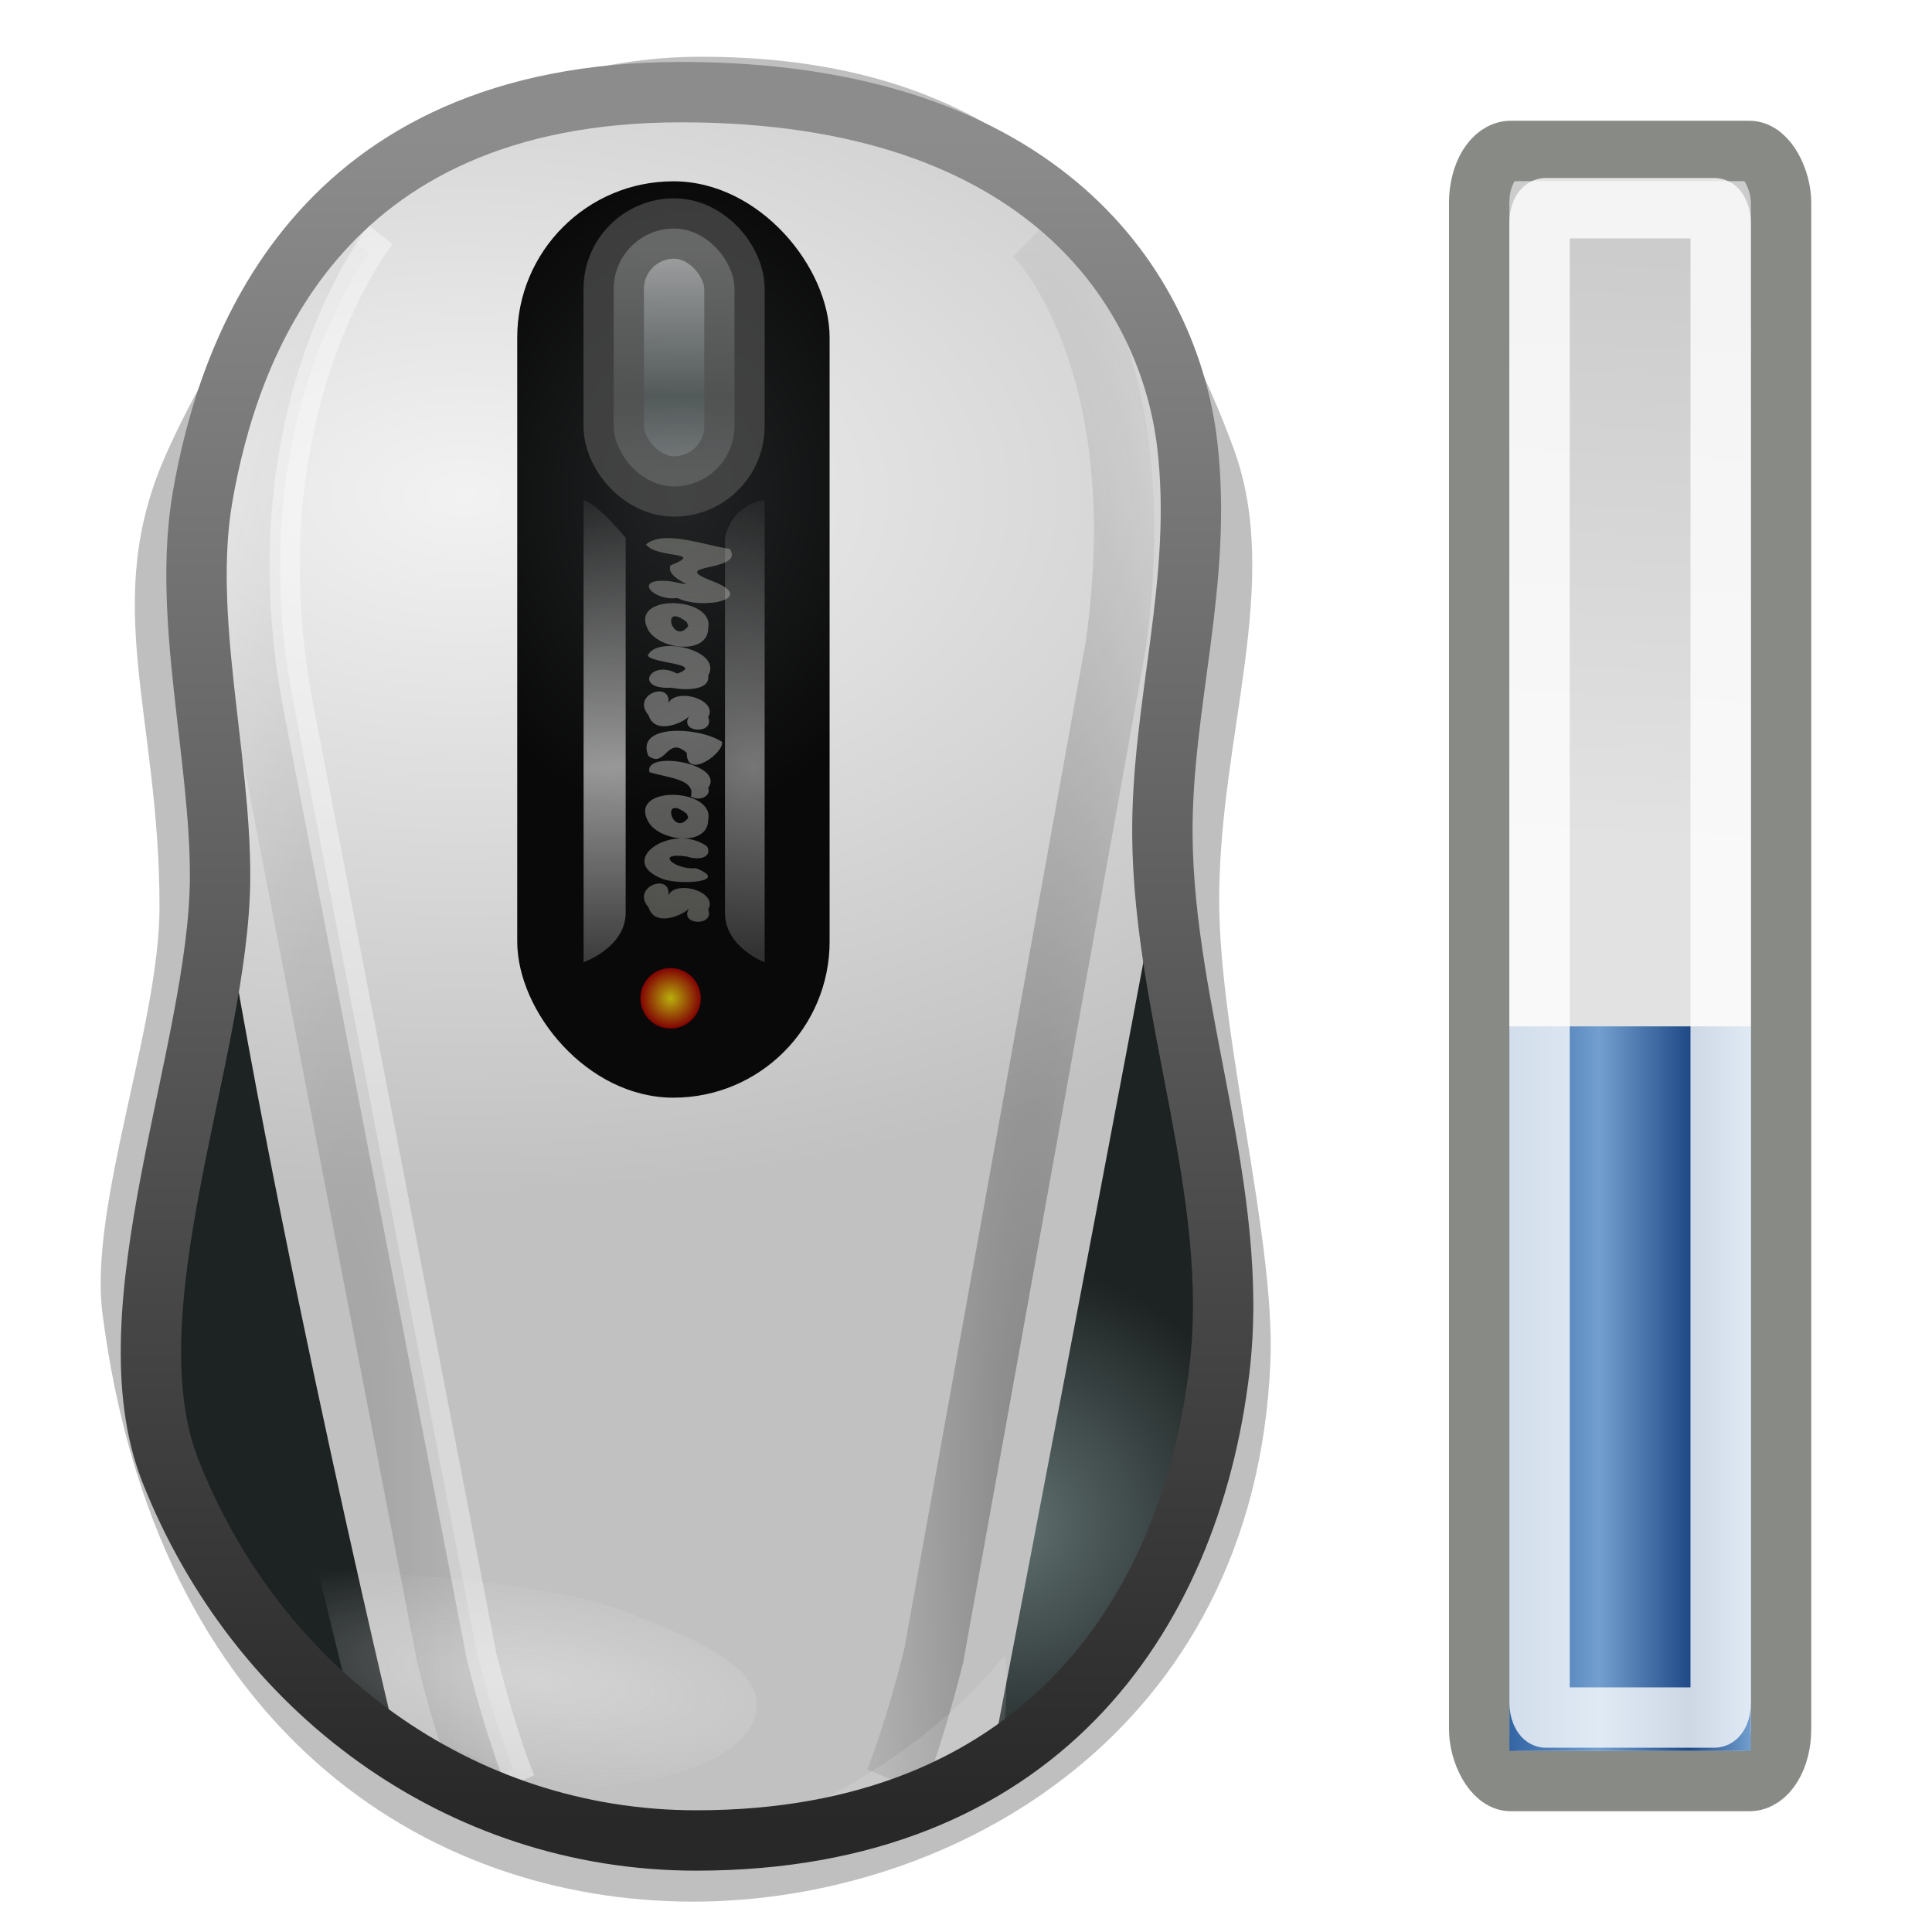 <?xml version="1.0" encoding="UTF-8" standalone="no"?>
<!-- Created with Inkscape (http://www.inkscape.org/) -->

<svg
   xmlns:dc="http://purl.org/dc/elements/1.1/"
   xmlns:cc="http://creativecommons.org/ns#"
   xmlns:rdf="http://www.w3.org/1999/02/22-rdf-syntax-ns#"
   xmlns:svg="http://www.w3.org/2000/svg"
   xmlns="http://www.w3.org/2000/svg"
   xmlns:xlink="http://www.w3.org/1999/xlink"
   xmlns:sodipodi="http://sodipodi.sourceforge.net/DTD/sodipodi-0.dtd"
   xmlns:inkscape="http://www.inkscape.org/namespaces/inkscape"
   width="32"
   height="32"
   id="svg4227"
   version="1.1"
   inkscape:version="0.48.4 r9939"
   sodipodi:docname="xfpm-mouse-040.svg">
  <defs
     id="defs4229">
    <radialGradient
       inkscape:collect="always"
       xlink:href="#linearGradient4083-1"
       id="radialGradient3340"
       gradientUnits="userSpaceOnUse"
       gradientTransform="matrix(-0.14,-0.005,-0.004,0.136,32.781,1020.607)"
       cx="108.332"
       cy="180.693"
       fx="108.332"
       fy="180.693"
       r="31.872" />
    <linearGradient
       inkscape:collect="always"
       id="linearGradient4083-1">
      <stop
         style="stop-color:#627272;stop-opacity:1"
         offset="0"
         id="stop4085-4" />
      <stop
         style="stop-color:#1d2222;stop-opacity:1"
         offset="1"
         id="stop4087-9" />
    </linearGradient>
    <radialGradient
       inkscape:collect="always"
       xlink:href="#linearGradient3914-8"
       id="radialGradient3337"
       gradientUnits="userSpaceOnUse"
       gradientTransform="matrix(0.324,0,0,0.191,-29.988,1003.159)"
       cx="117.078"
       cy="127.93"
       fx="117.078"
       fy="127.93"
       r="60.606" />
    <linearGradient
       inkscape:collect="always"
       id="linearGradient3914-8">
      <stop
         style="stop-color:#f2f2f2;stop-opacity:1"
         offset="0"
         id="stop3916-4" />
      <stop
         style="stop-color:#c1c1c1;stop-opacity:1"
         offset="1"
         id="stop3918-4" />
    </linearGradient>
    <radialGradient
       inkscape:collect="always"
       xlink:href="#linearGradient4612-5"
       id="radialGradient3334"
       gradientUnits="userSpaceOnUse"
       gradientTransform="matrix(0.321,0.01,-0.016,0.419,-32.86,972.343)"
       cx="144.728"
       cy="128.396"
       fx="144.728"
       fy="128.396"
       r="12.859" />
    <linearGradient
       inkscape:collect="always"
       id="linearGradient4612-5">
      <stop
         style="stop-color:#212324;stop-opacity:1;"
         offset="0"
         id="stop4614-0" />
      <stop
         style="stop-color:#090909;stop-opacity:1"
         offset="1"
         id="stop4616-1" />
    </linearGradient>
    <linearGradient
       inkscape:collect="always"
       xlink:href="#linearGradient5582-5"
       id="linearGradient3331"
       gradientUnits="userSpaceOnUse"
       gradientTransform="matrix(0.213,0,0,0.165,-19.501,1009.409)"
       x1="144.642"
       y1="107.6"
       x2="144.642"
       y2="85.6" />
    <linearGradient
       id="linearGradient5582-5">
      <stop
         id="stop5584-5"
         offset="0"
         style="stop-color:#999ea0;stop-opacity:1" />
      <stop
         style="stop-color:#6b7373;stop-opacity:1"
         offset="0.33"
         id="stop5586-4" />
      <stop
         id="stop5588-1"
         offset="1"
         style="stop-color:#d8dadb;stop-opacity:1" />
    </linearGradient>
    <radialGradient
       inkscape:collect="always"
       xlink:href="#linearGradient4067-2"
       id="radialGradient3290"
       gradientUnits="userSpaceOnUse"
       cx="-136.648"
       cy="164.059"
       fx="-136.648"
       fy="164.059"
       r="2.298" />
    <linearGradient
       inkscape:collect="always"
       id="linearGradient4067-2">
      <stop
         style="stop-color:#fff20d;stop-opacity:1"
         offset="0"
         id="stop4069-1" />
      <stop
         style="stop-color:#b10000;stop-opacity:1"
         offset="1"
         id="stop4071-5" />
    </linearGradient>
    <radialGradient
       inkscape:collect="always"
       xlink:href="#linearGradient3940-5"
       id="radialGradient3327"
       gradientUnits="userSpaceOnUse"
       gradientTransform="matrix(0.261,0,0,1.653,-19.108,761.854)"
       cx="96.249"
       cy="170.728"
       fx="96.249"
       fy="170.728"
       r="14.519" />
    <linearGradient
       inkscape:collect="always"
       id="linearGradient3940-5">
      <stop
         style="stop-color:#000000;stop-opacity:1;"
         offset="0"
         id="stop3942-3" />
      <stop
         style="stop-color:#000000;stop-opacity:0;"
         offset="1"
         id="stop3944-1" />
    </linearGradient>
    <radialGradient
       inkscape:collect="always"
       xlink:href="#linearGradient3924-6"
       id="radialGradient3294"
       gradientUnits="userSpaceOnUse"
       gradientTransform="matrix(1.539,0.235,-0.061,0.596,374.865,136.968)"
       cx="-155.737"
       cy="245.766"
       fx="-155.737"
       fy="245.766"
       r="21.263" />
    <linearGradient
       inkscape:collect="always"
       id="linearGradient3924-6">
      <stop
         style="stop-color:#f2f2f2;stop-opacity:1;"
         offset="0"
         id="stop3926-6" />
      <stop
         style="stop-color:#f2f2f2;stop-opacity:0;"
         offset="1"
         id="stop3928-5" />
    </linearGradient>
    <filter
       color-interpolation-filters="sRGB"
       inkscape:collect="always"
       id="filter4414-5"
       x="-0.244"
       width="1.489"
       y="-0.407"
       height="1.814">
      <feGaussianBlur
         inkscape:collect="always"
         stdDeviation="4.329"
         id="feGaussianBlur4416-2" />
    </filter>
    <radialGradient
       inkscape:collect="always"
       xlink:href="#linearGradient3940-5"
       id="radialGradient3323"
       gradientUnits="userSpaceOnUse"
       gradientTransform="matrix(-0.261,0,0,1.653,42.472,761.854)"
       cx="96.249"
       cy="170.728"
       fx="96.249"
       fy="170.728"
       r="14.519" />
    <filter
       color-interpolation-filters="sRGB"
       inkscape:collect="always"
       id="filter3962-6"
       x="-0.074"
       width="1.147"
       y="-0.108"
       height="1.215">
      <feGaussianBlur
         inkscape:collect="always"
         stdDeviation="0.987"
         id="feGaussianBlur3964-9" />
    </filter>
    <radialGradient
       inkscape:collect="always"
       xlink:href="#linearGradient3968-7"
       id="radialGradient3319"
       gradientUnits="userSpaceOnUse"
       gradientTransform="matrix(4.095,0,0,4.005,-625.884,505.853)"
       cx="155.952"
       cy="131.401"
       fx="155.952"
       fy="131.401"
       r="1.25" />
    <linearGradient
       inkscape:collect="always"
       id="linearGradient3968-7">
      <stop
         style="stop-color:#ffffff;stop-opacity:1;"
         offset="0"
         id="stop3970-7" />
      <stop
         style="stop-color:#ffffff;stop-opacity:0;"
         offset="1"
         id="stop3972-4" />
    </linearGradient>
    <radialGradient
       inkscape:collect="always"
       xlink:href="#linearGradient4059-1"
       id="radialGradient3300"
       gradientUnits="userSpaceOnUse"
       gradientTransform="matrix(0.998,0.081,-0.059,1.504,11.228,-98.344)"
       cx="75.903"
       cy="187.108"
       fx="75.903"
       fy="187.108"
       r="31.462" />
    <linearGradient
       inkscape:collect="always"
       id="linearGradient4059-1">
      <stop
         style="stop-color:#ffffff;stop-opacity:1"
         offset="0"
         id="stop4061-2" />
      <stop
         style="stop-color:#c7c7be;stop-opacity:1"
         offset="1"
         id="stop4063-3" />
    </linearGradient>
    <radialGradient
       inkscape:collect="always"
       xlink:href="#linearGradient3968-7"
       id="radialGradient3314"
       gradientUnits="userSpaceOnUse"
       gradientTransform="matrix(-15.203,0,0,4.005,2381.318,505.853)"
       cx="155.952"
       cy="131.401"
       fx="155.952"
       fy="131.401"
       r="1.25" />
    <linearGradient
       inkscape:collect="always"
       id="linearGradient5592">
      <stop
         style="stop-color:#8c8c8c;stop-opacity:1;"
         offset="0"
         id="stop5594" />
      <stop
         style="stop-color:#282828;stop-opacity:1"
         offset="1"
         id="stop5596" />
    </linearGradient>
    <linearGradient
       y2="95.094"
       x2="319.655"
       y1="52.687"
       x1="319.655"
       gradientTransform="matrix(0.657,0,0,0.657,-198.688,987.037)"
       gradientUnits="userSpaceOnUse"
       id="linearGradient4225"
       xlink:href="#linearGradient5592"
       inkscape:collect="always" />
    <filter
       inkscape:collect="always"
       id="filter4962">
      <feGaussianBlur
         inkscape:collect="always"
         stdDeviation="0.627"
         id="feGaussianBlur4964" />
    </filter>
    <linearGradient
       inkscape:collect="always"
       xlink:href="#linearGradient9051-96-9-8-7-3"
       id="linearGradient4524"
       x1="26"
       y1="1045.862"
       x2="28"
       y2="1045.862"
       gradientUnits="userSpaceOnUse"
       gradientTransform="matrix(2,0,0,2.4,-27,-1466.707)" />
    <linearGradient
       id="linearGradient9051-96-9-8-7-3">
      <stop
         id="stop9053-1-9-9-4-9"
         offset="0"
         style="stop-color:#3465a4;stop-opacity:1" />
      <stop
         style="stop-color:#729fcf;stop-opacity:1"
         offset="0.372"
         id="stop9055-04-3-2-8-9" />
      <stop
         style="stop-color:#204a87;stop-opacity:1"
         offset="0.744"
         id="stop9057-2-6-8-5-9" />
      <stop
         id="stop9059-22-0-8-8-2"
         offset="1"
         style="stop-color:#729fcf;stop-opacity:1" />
    </linearGradient>
    <linearGradient
       id="linearGradient4304">
      <stop
         style="stop-color:#cccccc;stop-opacity:1;"
         offset="0"
         id="stop4306" />
      <stop
         style="stop-color:#e2e2e2;stop-opacity:1;"
         offset="1"
         id="stop4308" />
    </linearGradient>
    <linearGradient
       y2="20.639"
       x2="37.715"
       y1="5.171"
       x1="38.187"
       gradientTransform="matrix(0.384,0,0,0.631,12.022,1021.286)"
       gradientUnits="userSpaceOnUse"
       id="linearGradient3214"
       xlink:href="#linearGradient4304"
       inkscape:collect="always" />
  </defs>
  <sodipodi:namedview
     id="base"
     pagecolor="#ffffff"
     bordercolor="#666666"
     borderopacity="1.0"
     inkscape:pageopacity="0.0"
     inkscape:pageshadow="2"
     inkscape:zoom="7.9195959"
     inkscape:cx="14.338253"
     inkscape:cy="23.041499"
     inkscape:document-units="px"
     inkscape:current-layer="layer1"
     showgrid="false"
     inkscape:window-width="920"
     inkscape:window-height="691"
     inkscape:window-x="370"
     inkscape:window-y="209"
     inkscape:window-maximized="0" />
  <g
     inkscape:label="Layer 1"
     inkscape:groupmode="layer"
     id="layer1"
     transform="translate(0,-1020.362)">
    <path
       style="opacity:0.5;fill:#000000;fill-opacity:1;fill-rule:nonzero;stroke:none;filter:url(#filter4962)"
       d="m 20.193,1035.254 c 0,2.279 0.932,5.621 0.849,7.659 -0.252,6.181 -5.305,8.946 -9.561,8.946 -4.462,0 -8.903,-2.886 -9.784,-9.742 -0.229,-1.781 0.945,-4.763 0.945,-6.736 0,-3.2 -0.994,-5.038 0.117,-7.514 1.879,-4.187 5.21,-6.565 8.848,-6.565 3.971,0 7.048,1.645 8.826,6.49 0.814,2.217 -0.239,4.76 -0.239,7.463 z"
       id="path4423"
       inkscape:connector-curvature="0"
       sodipodi:nodetypes="sssssssss" />
    <g
       transform="translate(-0.251,0.964)"
       id="g4119">
      <path
         style="color:#000000;fill:url(#radialGradient3340);fill-opacity:1;fill-rule:nonzero;stroke:none;stroke-width:2;marker:none;visibility:visible;display:inline;overflow:visible;enable-background:accumulate"
         d="m 11.793,1021.008 c -1.405,0.04 -3.882,0.403 -5.341,1.438 -1.151,0.816 -2.367,2.226 -2.819,3.562 -0.539,1.592 -0.346,3.412 0,5.044 0,0 0.224,2.04 0.197,3.064 -0.067,2.522 -0.942,5.615 -0.892,7.518 0.291,10.905 17.74,10.362 17.74,0 0,-1.903 -0.824,-4.995 -0.892,-7.518 -0.027,-1.024 0.078,-3.064 0.078,-3.064 0.346,-1.632 0.662,-3.451 0.123,-5.044 -0.452,-1.337 -1.668,-2.746 -2.819,-3.562 -1.459,-1.035 -3.936,-1.398 -5.341,-1.438 -0.011,-3e-4 -0.024,3e-4 -0.035,0 z"
         id="path5632"
         inkscape:connector-curvature="0"
         sodipodi:nodetypes="csscsssscsssc" />
      <path
         style="color:#000000;fill:url(#radialGradient3337);fill-opacity:1;fill-rule:nonzero;stroke:none;stroke-width:2;marker:none;visibility:visible;display:inline;overflow:visible;enable-background:accumulate"
         d="m 3.633,1025.973 c -0.607,1.568 -0.359,3.438 -0.127,5.324 0.809,6.572 3.339,17.063 3.339,17.063 3.052,1.764 6.861,2.022 9.865,0 0,0 2.029,-10.552 3.234,-17.063 0.328,-1.775 0.585,-3.778 0.013,-5.358 -2.425,-6.698 -13.561,-7.102 -16.324,0.035 z"
         id="path5634"
         inkscape:connector-curvature="0"
         sodipodi:nodetypes="ssccsss" />
      <rect
         style="color:#000000;fill:url(#radialGradient3334);fill-opacity:1;fill-rule:nonzero;stroke:none;stroke-width:2;marker:none;visibility:visible;display:inline;overflow:visible;enable-background:accumulate"
         id="rect5636"
         width="5.174"
         height="15.178"
         x="8.818"
         y="1022.401"
         rx="2.587"
         ry="2.587" />
      <rect
         style="opacity:0.712;color:#000000;fill:url(#linearGradient3331);fill-opacity:1;fill-rule:nonzero;stroke:#505050;stroke-width:1;stroke-miterlimit:4;stroke-opacity:1;stroke-dasharray:none;marker:none;visibility:visible;display:inline;overflow:visible;enable-background:accumulate"
         id="rect5638"
         width="2"
         height="4.272"
         x="10.416"
         y="1023.183"
         rx="1"
         ry="1" />
      <path
         sodipodi:type="arc"
         style="opacity:0.712;color:#000000;fill:url(#radialGradient3290);fill-opacity:1;fill-rule:nonzero;stroke:none;stroke-width:2;marker:none;visibility:visible;display:inline;overflow:visible;enable-background:accumulate"
         id="path5640"
         sodipodi:cx="-136.64839"
         sodipodi:cy="164.05872"
         sodipodi:rx="2.2980971"
         sodipodi:ry="2.2980971"
         d="m -134.35,164.059 c 0,1.269 -1.029,2.298 -2.298,2.298 -1.269,0 -2.298,-1.029 -2.298,-2.298 0,-1.269 1.029,-2.298 2.298,-2.298 1.269,0 2.298,1.029 2.298,2.298 z"
         transform="matrix(0.218,0,0,0.218,41.147,1000.168)" />
      <path
         style="opacity:0.159;color:#000000;fill:none;stroke:url(#radialGradient3327);stroke-width:1;stroke-miterlimit:4;stroke-opacity:1;stroke-dasharray:none;marker:none;visibility:visible;display:inline;overflow:visible;enable-background:accumulate"
         d="m 8.292,1048.901 c 0,0 -0.297,-0.692 -0.643,-2.077 l -3.016,-15.626 c -0.989,-4.994 1.347,-7.912 1.347,-7.912"
         id="path5642"
         inkscape:connector-curvature="0"
         sodipodi:nodetypes="cccc" />
      <path
         style="opacity:0.621;color:#000000;fill:url(#radialGradient3294);fill-opacity:1;fill-rule:nonzero;stroke:none;stroke-width:1;marker:none;visibility:visible;display:inline;overflow:visible;filter:url(#filter4414-5);enable-background:accumulate"
         d="m 99,234 3,15 c 0,0 15.99,11.213 25,10.5 5.671,-0.449 13.965,-3.337 14.5,-9 0.532,-5.637 -7.413,-9.015 -12.5,-11.5 -9.109,-4.45 -30,-5 -30,-5 z"
         id="path5644"
         inkscape:connector-curvature="0"
         sodipodi:nodetypes="ccssac"
         transform="matrix(0.171,0,0,0.14,-11.414,1012.647)" />
      <path
         sodipodi:nodetypes="cccc"
         inkscape:connector-curvature="0"
         id="path5646"
         d="m 15.073,1048.901 c 0,0 0.297,-0.692 0.643,-2.077 l 3.016,-16.744 c 0.674,-4.819 -1.347,-6.793 -1.347,-6.793"
         style="opacity:0.31;color:#000000;fill:none;stroke:url(#radialGradient3323);stroke-width:1;stroke-miterlimit:4;stroke-opacity:1;stroke-dasharray:none;marker:none;visibility:visible;display:inline;overflow:visible;enable-background:accumulate" />
      <path
         transform="matrix(0.14,0,0,0.14,-7.716,1011.528)"
         style="opacity:0.342;color:#000000;fill:#ffffff;fill-opacity:1;fill-rule:nonzero;stroke:none;stroke-width:1;marker:none;visibility:visible;display:inline;overflow:visible;filter:url(#filter3962-6);enable-background:accumulate"
         d="m 143.801,274 c 2,-0.5 23.14,-0.692 30,-8.5 3.003,-3.417 2,-13.5 2,-13.5 -8.357,10.413 -19.665,16.891 -32,22 z"
         id="path5648"
         inkscape:connector-curvature="0"
         sodipodi:nodetypes="cscc" />
      <path
         style="opacity:0.437;color:#000000;fill:url(#radialGradient3319);fill-opacity:1;fill-rule:nonzero;stroke:none;stroke-width:1;marker:none;visibility:visible;display:inline;overflow:visible;enable-background:accumulate"
         d="m 12.259,1028.306 c 0.131,-0.587 0.657,-0.624 0.657,-0.624 l 0,7.654 c 0,0 -0.657,-0.245 -0.657,-0.82 z"
         id="path5650"
         inkscape:connector-curvature="0"
         sodipodi:nodetypes="ccccc" />
      <g
         style="font-size:12.23px;font-style:italic;font-variant:normal;font-weight:bold;font-stretch:normal;text-align:start;line-height:125%;letter-spacing:0px;word-spacing:0px;writing-mode:lr-tb;text-anchor:start;fill:#eeeeec;fill-opacity:1;stroke:none;font-family:Cantarell;-inkscape-font-specification:Cantarell Bold Italic"
         id="g5652"
         transform="matrix(0,0.101,-0.101,0,30.762,1023.822)">
        <path
           d="m 46.219,182.415 c -0.6,4.16 -3.191,10.829 -0.747,13.735 2.378,-1.638 1.09,-9.963 3.453,-3.989 2.588,0.828 3.772,-6.201 2.6,0.021 -0.699,6.314 3.274,2.937 2.748,-1.195 2.028,-4.179 0.098,-13.306 -2.769,-5.734 -3.002,7.878 -1.391,-5.432 -5.285,-2.838 z m 31.625,1.298 c -2.461,3.713 -3.015,14.26 2.312,12.056 2.127,-2.856 -3.436,-3.063 -0.492,-6.302 4.584,0.035 -0.149,-6.309 -1.819,-5.754 z m -18.625,2.238 c -5.25,-1.114 -5.744,12.904 0.102,9.924 3.37,-1.549 4.464,-9.897 -0.102,-9.924 z m 7.781,0 c -4.23,-2.441 -6.62,8.52 -3.298,9.897 1.286,-0.572 1.32,-9.405 2.96,-4.81 -2.406,4.492 2.707,7.136 2.308,0.978 C 69.465,189.668 69.425,185.602 67,185.951 z m 6.812,0 c -3.205,-1.849 -5.281,6.784 -1.348,6.749 -5.064,-1.745 -2.619,6.185 1.011,3.04 3.36,-1.033 1.254,-5.736 0.181,-6.655 2.806,1.696 3,-4.279 0.155,-3.135 z m 11.625,0 c -4.104,-2.877 -6.244,10.75 -2.596,9.609 0.919,-3.018 1.131,-7.569 3.976,-6.767 0.898,-1.467 -0.141,-3.375 -1.38,-2.843 z m 5.219,0 c -5.25,-1.114 -5.744,12.904 0.102,9.924 3.37,-1.549 4.464,-9.897 -0.102,-9.924 z m 14.688,0 c -3.198,-1.847 -5.327,6.763 -1.379,6.749 -5.085,-1.739 -2.591,6.214 1.034,3.033 3.382,-1.051 1.201,-5.764 0.174,-6.648 2.784,1.726 2.999,-4.258 0.172,-3.135 z M 95,186.13 c -4.055,5.589 2.33,15.173 5.339,7.291 1.055,-2.896 0.478,-11.188 -1.763,-5.463 0.317,3.455 -2.713,6.94 -1.91,1.473 0.676,-1.94 0.165,-4.223 -1.665,-3.301 z m -36.125,3.088 c 3.334,2.543 -4.171,4.691 -0.655,0.232 L 58.875,189.218 z m 31.438,0 c 3.334,2.543 -4.171,4.691 -0.655,0.232 l 0.655,-0.232 z"
           id="path5654"
           inkscape:connector-curvature="0"
           style="opacity:0.367;fill:url(#radialGradient3300);fill-opacity:1" />
      </g>
      <path
         sodipodi:nodetypes="ccccc"
         inkscape:connector-curvature="0"
         id="path5656"
         d="m 10.614,1028.306 c -0.488,-0.587 -0.697,-0.624 -0.697,-0.624 l 0,7.654 c 0,0 0.697,-0.245 0.697,-0.82 z"
         style="opacity:0.576;color:#000000;fill:url(#radialGradient3314);fill-opacity:1;fill-rule:nonzero;stroke:none;stroke-width:1;marker:none;visibility:visible;display:inline;overflow:visible;enable-background:accumulate" />
      <path
         sodipodi:nodetypes="cccc"
         inkscape:connector-curvature="0"
         id="path5658"
         d="m 8.869,1048.901 c 0,0 -0.297,-0.692 -0.643,-2.077 L 5.21,1031.199 c -0.989,-4.994 1.347,-7.912 1.347,-7.912"
         style="opacity:0.388;color:#000000;fill:none;stroke:#ffffff;stroke-width:0.5;stroke-miterlimit:4;stroke-opacity:1;stroke-dasharray:none;marker:none;visibility:visible;display:inline;overflow:visible;enable-background:accumulate" />
      <path
         sodipodi:nodetypes="sssszssss"
         inkscape:connector-curvature="0"
         id="path5660"
         d="m 11.782,1049.882 c 5.613,0 8.174,-3.66 8.667,-7.804 0.35,-2.94 -0.918,-5.864 -0.945,-8.831 -0.019,-2.176 0.679,-4.216 0.411,-6.49 -0.296,-2.512 -2.326,-5.833 -8.379,-5.833 -6.054,0 -7.505,4.27 -7.928,6.695 -0.346,1.984 0.299,4.311 0.288,6.326 -0.016,2.873 -1.876,7.144 -0.822,9.817 1.428,3.621 4.775,6.12 8.708,6.12 z"
         style="color:#000000;fill:none;stroke:url(#linearGradient4225);stroke-width:1;stroke-linecap:round;stroke-linejoin:miter;stroke-miterlimit:4;stroke-opacity:1;stroke-dasharray:none;stroke-dashoffset:0;marker:none;visibility:visible;display:inline;overflow:visible;enable-background:accumulate" />
    </g>
    <rect
       style="color:#000000;fill:url(#linearGradient3214);fill-opacity:1;fill-rule:evenodd;stroke:#888a85;stroke-width:1;stroke-linecap:butt;stroke-linejoin:round;stroke-miterlimit:4;stroke-opacity:1;stroke-dasharray:none;stroke-dashoffset:0;marker:none;visibility:visible;display:inline;overflow:visible"
       id="rect4302"
       width="5"
       height="27"
       x="24.5"
       y="1022.862"
       rx="0.525"
       ry="0.858" />
    <rect
       style="fill:url(#linearGradient4524);fill-opacity:1;stroke:none"
       id="rect4516"
       width="4"
       height="12"
       x="25"
       y="1037.362" />
    <rect
       ry="0.241"
       rx="0.106"
       y="1023.81"
       x="25.5"
       height="25"
       width="3"
       id="rect4312"
       style="opacity:0.78;color:#000000;fill:none;stroke:#ffffff;stroke-width:1;stroke-linecap:butt;stroke-linejoin:round;stroke-miterlimit:4;stroke-opacity:1;stroke-dasharray:none;stroke-dashoffset:0;marker:none;visibility:visible;display:inline;overflow:visible" />
  </g>
</svg>
